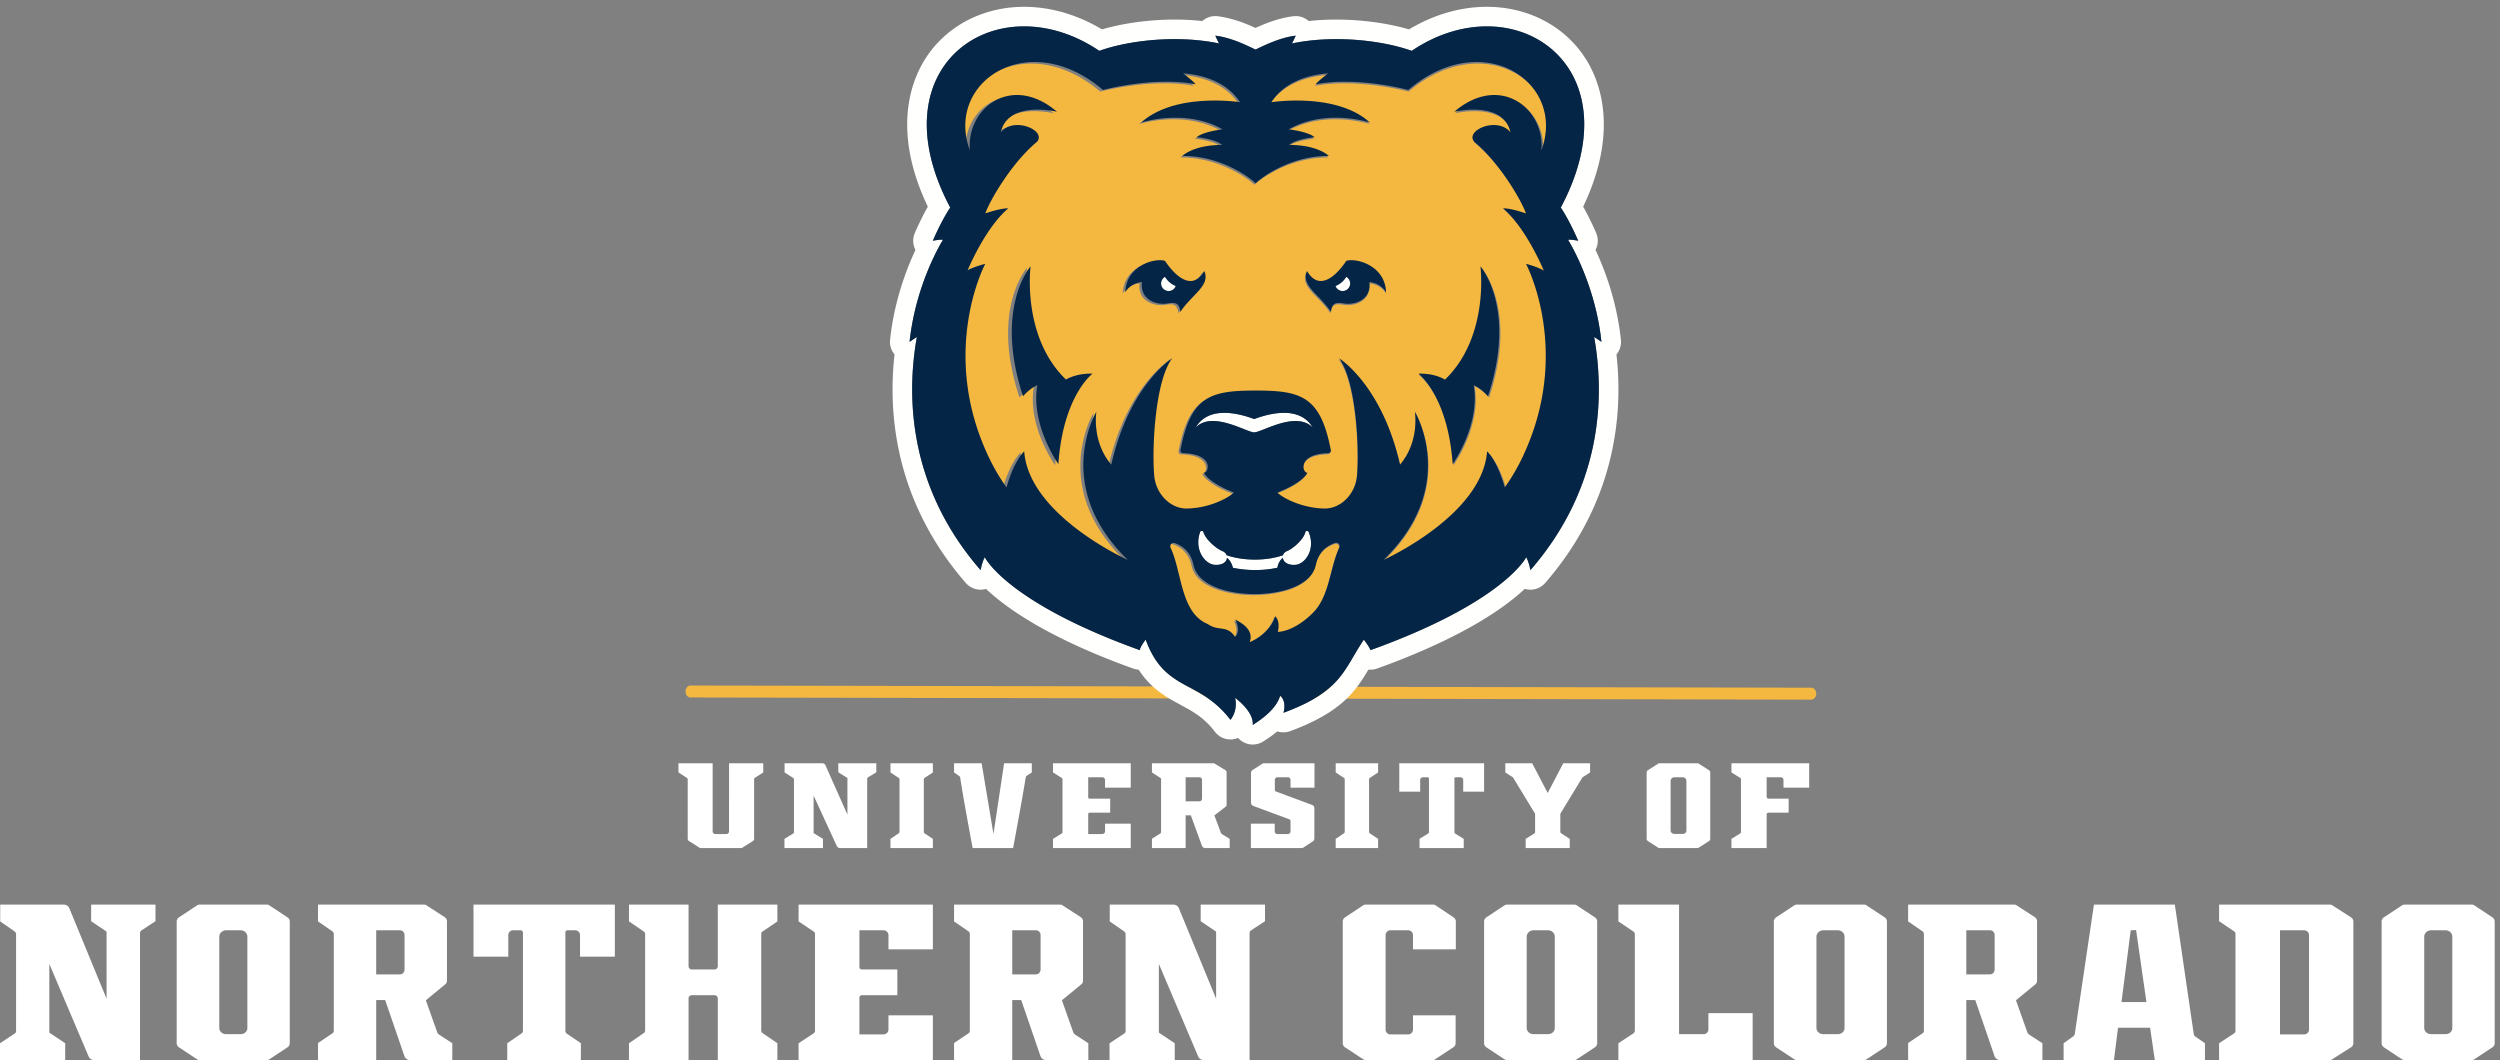 <svg width="283" height="120" viewBox="0 0 283 120" xmlns="http://www.w3.org/2000/svg"><rect x="0" y="0" width="283" height="120" fill="#808080" stroke="none"/><g fill="none" fill-rule="evenodd"><path d="M84.032 95.96a.395.395 0 0 1-.17.04h-4.51a.313.313 0 0 1-.17-.04l-1.191-.754a.304.304 0 0 1-.142-.246v-6.742a.189.189 0 0 0-.099-.164l-.95-.614V86.4h3.872v7.713c0 .163.141.3.311.3h1.234c.17 0 .311-.137.311-.3V86.4H86.4v1.04l-.95.614c-.057.028-.085.096-.085.164v6.742a.302.302 0 0 1-.142.246l-1.191.753M95.112 96a.411.411 0 0 1-.387-.233L92.1 90.065v4.238l1.061.657V96H88.8v-1.04l.99-.601c.058-.027.087-.097.087-.164v-5.977c0-.054-.044-.122-.101-.164l-.961-.614V86.4h4.246c.172 0 .33.096.387.246l2.481 5.566v-4.144l-1.033-.643V86.4H99.2v1.025l-.946.574a.193.193 0 0 0-.087.165V96h-3.055M100.8 96v-1.04l.927-.628c.055-.042.097-.11.097-.165v-5.949a.19.19 0 0 0-.097-.164l-.927-.614V86.4h4.8v1.04l-.927.614a.19.19 0 0 0-.096.164v5.949c0 .055.028.123.082.165l.941.628V96h-4.8M110.103 96s-1.085-5.758-1.406-7.973a.285.285 0 0 0-.134-.191L108 87.44V86.4h3.12l1.34 8.013 1.206-8.013h3.134v1.04l-.576.382a.327.327 0 0 0-.12.205c-.335 2.202-1.42 7.973-1.42 7.973h-4.58M119.2 96v-1.04l.975-.601c.058-.041.101-.097.101-.164v-5.977c0-.068-.028-.122-.1-.164l-.976-.614V86.4h8.8v2.762h-2.91v-.876c0-.163-.145-.3-.319-.3h-1.585v2.27c0 .083.073.15.16.15h2.327v1.587h-2.327c-.087 0-.16.068-.16.15v2.27h1.585c.174 0 .32-.137.32-.3v-.875H128V96h-8.8M136.071 88.286c0-.163-.125-.3-.308-.3h-1.55v2.722h1.55c.183 0 .308-.137.308-.316v-2.106zm.363 7.714a.39.39 0 0 1-.377-.26l-1.256-3.446h-.588V96H130.4v-1.053l.95-.602c.056-.027.084-.096.084-.164v-5.963a.216.216 0 0 0-.083-.164l-.951-.614V86.4h6.956a.3.3 0 0 1 .168.055l1.187.724a.31.31 0 0 1 .14.26v3.651a.291.291 0 0 1-.113.233l-1.27.984.74 1.97c.014.055.07.109.125.15l.867.533V96h-2.766zM147.54 95.945a.4.4 0 0 1-.218.055H141.6v-2.762h2.698v.875c0 .163.135.3.299.3h1.192c.163 0 .299-.137.299-.3v-1.176a.207.207 0 0 0-.136-.192l-4.094-1.518c-.15-.055-.244-.22-.244-.383v-3.337c0-.136.067-.273.176-.342l1.085-.696a.356.356 0 0 1 .203-.069h5.722v2.762h-2.712v-.876c0-.163-.136-.3-.3-.3h-1.178a.302.302 0 0 0-.299.3v1.122c0 .082.055.165.137.192l4.08 1.517c.163.055.258.206.258.384v3.405c0 .136-.068.26-.176.341l-1.07.698M151.2 96v-1.04l.928-.628c.055-.042.095-.11.095-.165v-5.949a.189.189 0 0 0-.095-.164l-.928-.614V86.4h4.8v1.04l-.926.614a.189.189 0 0 0-.097.164v5.949c0 .055.028.123.083.165l.94.628V96h-4.8M160.692 96v-1.04l.965-.601c.058-.041.101-.097.101-.164v-6.072c0-.069-.071-.137-.144-.137h-.533c-.173 0-.317.137-.317.3v1.328H158.4V86.4h9.6v3.214h-2.364v-1.328c0-.163-.144-.3-.317-.3h-.533c-.086 0-.145.068-.145.11v6.099c0 .067.03.123.087.164l.966.601V96h-5.002M172.707 96v-1.04l.951-.588a.23.23 0 0 0 .116-.191v-2.065l-2.48-4.076a.127.127 0 0 0-.087-.081l-.807-.52V86.4h3.041l1.76 3.364 1.758-3.364H180v1.04l-.806.519a.129.129 0 0 0-.087.081l-2.479 4.076v2.05c0 .07.043.124.1.166l.967.628V96h-4.988M190.902 88.383c0-.22-.19-.397-.434-.397h-.923c-.23 0-.433.178-.433.397v5.633c0 .22.203.384.433.384h.923c.244 0 .434-.165.434-.384v-5.633zm1.41 7.562a.294.294 0 0 1-.163.055h-4.298a.337.337 0 0 1-.163-.055l-1.153-.739a.31.31 0 0 1-.135-.259v-7.494c0-.11.053-.205.135-.26l1.153-.738a.329.329 0 0 1 .163-.055h4.298c.068 0 .122.027.163.055l1.153.739c.082.054.135.15.135.259v7.494a.31.31 0 0 1-.135.26l-1.153.738zM196 96v-1.04l.975-.601c.058-.041.101-.097.101-.164v-5.977a.194.194 0 0 0-.087-.164L196 87.44V86.4h8.8v2.762h-2.909v-.876c0-.163-.145-.3-.32-.3h-1.586v2.216c0 .109.088.204.22.204h2.269v1.587h-2.27c-.13 0-.219.096-.219.205V96H196M10.681 120a.69.69 0 0 1-.656-.426L5.584 109.12v7.773l1.796 1.203V120H0v-1.905l1.675-1.104c.096-.05.145-.175.145-.3v-10.956c0-.1-.072-.226-.17-.301l-1.626-1.129V102.4H7.21c.291 0 .558.176.654.452l4.2 10.204v-7.598l-1.747-1.177V102.4H17.6v1.88l-1.603 1.053a.364.364 0 0 0-.146.302V120h-5.17M28.002 106.035c0-.4-.337-.727-.77-.727h-1.64c-.41 0-.77.327-.77.727v10.33c0 .401.36.702.77.702h1.64c.433 0 .77-.3.77-.702v-10.33zM30.51 119.9a.5.5 0 0 1-.29.1H22.58a.57.57 0 0 1-.289-.1l-2.05-1.354a.576.576 0 0 1-.24-.476v-13.74c0-.2.096-.376.24-.476l2.05-1.354a.58.58 0 0 1 .289-.1h7.641c.121 0 .218.05.29.1l2.048 1.354a.58.58 0 0 1 .242.477v13.74c0 .2-.097.375-.242.475L30.51 119.9zM45.795 105.86c0-.3-.217-.552-.53-.552h-2.68v4.99h2.68c.313 0 .53-.25.53-.577v-3.86zm.628 14.14a.676.676 0 0 1-.652-.476l-2.171-6.318h-1.014V120H36v-1.93l1.64-1.103c.097-.05.145-.175.145-.301v-10.931c0-.1-.048-.226-.146-.301L36 104.305V102.4h12.014c.121 0 .218.05.29.1l2.051 1.33c.145.1.241.275.241.475V111a.541.541 0 0 1-.193.426l-2.196 1.805 1.28 3.61c.024.1.12.201.217.276l1.496.978V120h-4.777zM57.42 120v-1.905l1.61-1.104c.096-.075.168-.175.168-.3V105.56c0-.126-.12-.252-.241-.252h-.89c-.287 0-.527.252-.527.553v2.431H53.6V102.4h16v5.892h-3.94v-2.431a.546.546 0 0 0-.53-.553h-.888c-.144 0-.24.126-.24.2v11.182c0 .126.048.226.144.301l1.61 1.104V120H57.42M81.255 120v-6.97c0-.2-.173-.375-.37-.375h-2.57a.367.367 0 0 0-.37.375V120H71.2v-1.905l1.68-1.153a.359.359 0 0 0 .149-.3v-10.907a.35.35 0 0 0-.173-.301l-1.656-1.129V102.4h6.745v6.97c0 .2.149.376.37.376h2.57c.197 0 .37-.175.37-.376v-6.97H88v1.905l-1.656 1.129c-.123.05-.172.175-.172.301v10.907c0 .099.05.225.148.3l1.68 1.153V120h-6.745M90.4 120v-1.905l1.683-1.104c.101-.075.177-.175.177-.3v-10.956a.327.327 0 0 0-.177-.301l-1.683-1.129V102.4h15.2v5.065h-5.025v-1.604a.558.558 0 0 0-.553-.553h-2.737v4.163c0 .15.125.275.275.275h4.02v2.909h-4.02a.278.278 0 0 0-.275.275v4.163h2.737a.558.558 0 0 0 .553-.553v-1.604h5.025V120H90.4M117.795 105.86c0-.3-.217-.552-.53-.552h-2.679v4.99h2.679c.313 0 .53-.25.53-.577v-3.86zm.628 14.14a.676.676 0 0 1-.652-.476l-2.171-6.318h-1.014V120H108v-1.93l1.64-1.103c.097-.05.145-.175.145-.301v-10.931c0-.1-.048-.226-.145-.301l-1.64-1.129V102.4h12.015c.12 0 .217.05.29.1l2.05 1.33c.146.1.242.275.242.475V111a.541.541 0 0 1-.193.426l-2.196 1.805 1.28 3.61c.024.1.12.201.217.276l1.495.978V120h-4.777zM136.282 120a.69.69 0 0 1-.656-.426l-4.442-10.455v7.773l1.796 1.203V120h-7.38v-1.905l1.675-1.104c.096-.05.145-.175.145-.3v-10.956c0-.1-.072-.226-.17-.301l-1.626-1.129V102.4h7.186c.291 0 .559.176.655.452l4.2 10.204v-7.598l-1.748-1.177V102.4h7.283v1.88l-1.602 1.053a.364.364 0 0 0-.146.302V120h-5.17M162.472 119.9c-.072.076-.194.1-.29.1h-7.59c-.12 0-.193-.05-.29-.1l-2.06-1.354a.564.564 0 0 1-.242-.451v-13.79c0-.174.096-.35.241-.45l2.086-1.38a.507.507 0 0 1 .291-.075h7.588c.097 0 .218.025.29.075l2.062 1.38c.145.1.242.276.242.45v3.16h-4.849v-1.604a.548.548 0 0 0-.533-.553h-2.037a.549.549 0 0 0-.533.553v10.68c0 .3.243.552.533.552h2.037a.548.548 0 0 0 .533-.553v-1.604h4.825v3.159a.562.562 0 0 1-.243.45l-2.06 1.355M176.002 106.035c0-.4-.336-.727-.77-.727h-1.64c-.41 0-.77.327-.77.727v10.33c0 .401.36.702.77.702h1.64c.434 0 .77-.3.77-.702v-10.33zm2.508 13.865a.5.5 0 0 1-.29.1h-7.641a.57.57 0 0 1-.289-.1l-2.05-1.354a.576.576 0 0 1-.24-.476v-13.74c0-.2.097-.376.24-.476l2.05-1.354a.58.58 0 0 1 .289-.1h7.641c.121 0 .218.05.29.1l2.05 1.354c.143.1.24.277.24.477v13.74c0 .2-.097.375-.24.475l-2.05 1.354zM183.2 120v-1.905l1.686-1.104a.424.424 0 0 0 .177-.325v-10.907a.426.426 0 0 0-.177-.325l-1.686-1.129V102.4h6.87v14.667h2.768a.541.541 0 0 0 .553-.551v-1.831h5.009V120h-15.2M208.802 106.035c0-.4-.336-.727-.77-.727h-1.64c-.41 0-.77.327-.77.727v10.33c0 .401.36.702.77.702h1.64c.434 0 .77-.3.77-.702v-10.33zm2.508 13.865a.5.5 0 0 1-.29.1h-7.641a.57.57 0 0 1-.289-.1l-2.05-1.354a.576.576 0 0 1-.24-.476v-13.74c0-.2.097-.376.24-.476l2.05-1.354a.58.58 0 0 1 .289-.1h7.641c.121 0 .218.05.29.1l2.05 1.354c.143.1.24.277.24.477v13.74c0 .2-.097.375-.24.475l-2.05 1.354zM225.795 105.86c0-.3-.217-.552-.53-.552h-2.68v4.99h2.68c.313 0 .53-.25.53-.577v-3.86zm.628 14.14a.676.676 0 0 1-.651-.476l-2.172-6.318h-1.014V120H216v-1.93l1.64-1.103c.097-.05.146-.175.146-.301v-10.931c0-.1-.05-.226-.146-.301l-1.64-1.129V102.4h12.015c.12 0 .218.05.29.1l2.05 1.33c.145.1.241.275.241.475V111a.543.543 0 0 1-.192.426l-2.197 1.805 1.28 3.61c.024.1.12.201.217.276l1.496.978V120h-4.777zM241.807 105.284l-.609.024-1.047 8.124h2.825l-1.17-8.148zM243.926 120l-.536-3.66h-3.629l-.463 3.66H233.6v-1.905l1.12-.802c.073-.05.122-.151.146-.25l2.168-14.643h9.157l2.142 14.667a.523.523 0 0 0 .146.25l1.121.778V120h-5.674zM261.383 105.86a.556.556 0 0 0-.551-.552h-2.735v11.785h2.735c.301 0 .55-.252.55-.553v-10.68zm2.633 14.04a.372.372 0 0 1-.275.1H251.2v-1.905l1.68-1.104a.355.355 0 0 0 .176-.3v-10.956c0-.126-.05-.25-.15-.301l-1.706-1.153V102.4h12.516c.126 0 .225.025.3.075l2.133 1.38c.15.1.251.276.251.45v13.79a.56.56 0 0 1-.25.45l-2.134 1.355zM277.602 106.035c0-.4-.337-.727-.77-.727h-1.64c-.41 0-.77.327-.77.727v10.33c0 .401.36.702.77.702h1.64c.433 0 .77-.3.77-.702v-10.33zm2.508 13.865a.5.5 0 0 1-.29.1h-7.641a.568.568 0 0 1-.289-.1l-2.05-1.354a.576.576 0 0 1-.24-.476v-13.74c0-.2.096-.376.24-.476l2.05-1.354c.072-.05.192-.1.289-.1h7.641c.121 0 .218.05.29.1l2.048 1.354a.58.58 0 0 1 .242.477v13.74c0 .2-.097.375-.242.475l-2.048 1.354z" fill="#FFF"/><path d="M205.032 79.2l-126.865-.246c-.314-.001-.567-.304-.567-.678 0-.374.255-.676.568-.676l126.865.246c.314.001.568.304.567.678 0 .374-.254.676-.568.676M167.704 30.31s1.05 7.95-4.053 12.804c-1.368-.79-3.033-.67-3.033-.67s3.352 2.435 3.91 10.223c0 0 3.189-4.426 2.405-8.928.633.287 1.18.75 1.631 1.255 3.334-9.995-.86-14.684-.86-14.684zm-17.09 5.155c.095-1.195.815-1.06 1.465-.961 1.431.22 3.17-.535 2.923-2.428 1.404.161 1.905 1.158 1.905 1.158-.099-3.087-3.518-3.919-4.551-3.542 0 0-2.65 4.237-4.482 1.139-.738 1.653 1.426 2.651 2.74 4.634zm-14.488-4.634c-1.83 3.098-4.481-1.139-4.481-1.139-1.034-.377-4.453.455-4.552 3.542 0 0 .501-.997 1.906-1.158-.246 1.893 1.492 2.648 2.922 2.428.65-.1 1.37-.234 1.465.961 1.314-1.983 3.478-2.98 2.74-4.634zm-12.774 11.613s-1.665-.12-3.034.67c-5.102-4.854-4.052-12.804-4.052-12.804s-4.195 4.689-.86 14.684c.452-.505.997-.968 1.631-1.255-.783 4.502 2.404 8.928 2.404 8.928.559-7.788 3.91-10.223 3.91-10.223zm49.556-12.428c.11.168 5.54 10.528-.817 22.712l-.002-.006a20.785 20.785 0 0 1-1.609 2.583s-.66-2.667-2.014-4.084c-.539 7.26-11.84 12.282-11.84 12.282 8.694-8.37 3.583-16.759 3.583-16.759s.571 3.343-1.7 5.984c-2.083-9.052-6.968-12.026-6.968-12.026 1.927 2.496 2.336 10 2.057 13.245-.185 2.16-1.908 3.765-3.712 3.744-2.52-.03-4.757-1.162-5.401-1.806 0 0 2.748-.985 3.442-2.248-.56.102-1.259-2.13 2.426-2.207.26-.087.298-.27.209-.502l.004.001c-1.182-5.945-3.409-6.578-8.566-6.578-5.157 0-7.384.633-8.566 6.578h.004c-.088.23-.052.414.21.5 3.683.077 2.986 2.31 2.426 2.208.694 1.263 3.441 2.248 3.441 2.248-.643.644-2.88 1.775-5.402 1.806-1.803.021-3.526-1.584-3.712-3.744-.278-3.245.132-10.75 2.058-13.245 0 0-4.884 2.974-6.968 12.026-2.272-2.64-1.699-5.984-1.699-5.984s-5.112 8.388 3.582 16.759c0 0-11.3-5.023-11.84-12.282-1.354 1.417-2.013 4.084-2.013 4.084a20.79 20.79 0 0 1-1.61-2.583l-.002.006c-6.357-12.184-.928-22.544-.818-22.712-1.536.42-2.038.768-2.038.768s1.984-4.796 4.662-7.038c-.905-.028-2.624.576-2.624.576.48-1.403 2.99-5.711 5.895-8.09 1.166-1.274-2.622-2.927-4.124-1.082.822-3.657 6.421-2.328 6.421-2.328-5.175-4.377-10.376-.42-9.957 4.376-2.892-7.7 6.686-14.05 15.22-6.833 0 0 5.74-1.557 10.596-.65-.388-.459-1.44-1.234-1.44-1.234.443.055 4.505.194 6.506 3.265 0 0-7.443-1.165-11.27 2.298 0 0 5.005-1.636 9.28.77 0 0-2.16.23-2.963.887 0 0 2.099.187 2.91.874-3.293 0-4.537 1.245-4.537 1.245 4.579-.025 7.96 2.654 8.372 3.098.413-.444 3.793-3.123 8.372-3.098 0 0-1.245-1.245-4.538-1.245.812-.687 2.912-.874 2.912-.874-.804-.657-2.964-.887-2.964-.887 4.276-2.406 9.281-.77 9.281-.77-3.827-3.463-11.271-2.298-11.271-2.298 2.002-3.071 6.064-3.21 6.507-3.265 0 0-1.052.775-1.44 1.234 4.856-.907 10.595.65 10.595.65 8.534-7.218 18.112-.868 15.22 6.833.42-4.797-4.783-8.753-9.957-4.376 0 0 5.599-1.329 6.421 2.328-1.502-1.845-5.29-.192-4.124 1.082 2.904 2.379 5.414 6.687 5.895 8.09 0 0-1.719-.604-2.624-.576 2.678 2.242 4.662 7.038 4.662 7.038s-.501-.349-2.039-.768zM151.09 61.58a.383.383 0 0 1 .473.523c-1.11 2.438-1.093 5.545-3.073 7.45-2.234 2.153-3.957 2.087-3.957 2.087.166-.626.124-1.4-.304-1.768-.362 1.224-1.503 2.357-2.908 2.928.58-1.551-1.349-2.36-1.629-2.545l-.02.003c.092.172.636 1.25-.015 1.957-.946-1.404-1.885-.586-3.121-1.455-3.128-1.253-2.96-5.918-4.259-8.625-.15-.311.15-.648.472-.533 1.22.436 1.876 1.277 2.146 2.48.555 2.477 4.23 3.286 6.992 3.286 2.763 0 6.437-.81 6.992-3.286.274-1.224.948-2.074 2.21-2.502z" fill="#F4B740"/><path d="M151.176 32.376a.857.857 0 1 0 1.218-1.042 2.479 2.479 0 0 1-1.218 1.042zm-19.293-1.042a.858.858 0 1 0 1.217 1.042 2.477 2.477 0 0 1-1.217-1.042zm6.974 31.522c.853.29 1.939.49 3.198.49 1.26 0 2.336-.202 3.176-.492.057-.195.208-.369.471-.475.662-.267 1.895-1.336 2.066-2.164.028-.136.31-.144.365-.01.838 2.013-.407 3.649-1.49 3.734-.815.065-1.37-.282-1.433-.797a1.867 1.867 0 0 0-.612 1.128 12.05 12.05 0 0 1-2.515.26c-.895 0-1.749-.093-2.526-.258a1.977 1.977 0 0 0-.667-1.13c-.039.515-.57.86-1.395.797-1.096-.082-2.365-1.72-1.636-3.735.048-.133.33-.125.365.011.215.828 1.464 1.897 2.138 2.164.27.106.427.281.495.477zm9.742-14.462c-1.441-2.42-4.687-1.683-6.626-.956-1.938-.727-5.184-1.464-6.625.956 1.897-1.93 5.76.549 6.625.549.866 0 4.73-2.479 6.626-.549zM168.315.772c-2.991 0-6.02.88-8.82 2.556-2.381-.703-5.363-1.112-8.213-1.112-1.074 0-2.122.056-3.135.166a2.21 2.21 0 0 0-1.403-.559h-.153c-.079.004-.157.01-.233.021-1.64.212-3.14.817-4.236 1.318-1.104-.506-2.62-1.116-4.275-1.323a2.22 2.22 0 0 0-1.75.543 28.972 28.972 0 0 0-3.135-.166c-2.85 0-5.832.41-8.213 1.112-2.8-1.675-5.828-2.556-8.82-2.556-4.786 0-9.023 2.291-11.335 6.13-1.358 2.254-2.009 4.985-1.884 7.898.118 2.74.898 5.626 2.321 8.594-.823 1.453-1.447 2.923-1.48 3a2.214 2.214 0 0 0 .081 1.898c-1.035 2.204-2.413 5.814-2.875 10.174a2.22 2.22 0 0 0 .504 1.654c-.414 3.68-.253 7.311.48 10.824 1.153 5.516 3.705 10.578 7.586 15.045a2.218 2.218 0 0 0 2.29.674c2.369 2.24 7.172 5.603 16.655 9.016a2.2 2.2 0 0 0 .625.127c1.417 2.189 3.16 3.129 4.745 3.984 1.421.766 2.65 1.429 3.885 3.044a2.218 2.218 0 0 0 1.756.87h.004c.3 0 .592-.061.86-.174a2.218 2.218 0 0 0 2.849.405c.492-.312 1.05-.69 1.597-1.145a2.235 2.235 0 0 0 1.465-.026c5.765-2.133 7.373-4.482 8.847-6.966a2.221 2.221 0 0 0 .982-.12c9.508-3.42 14.338-6.788 16.72-9.02a2.32 2.32 0 0 0 .637.093c.633 0 1.246-.271 1.673-.762 3.881-4.467 6.433-9.529 7.585-15.045.734-3.513.895-7.144.481-10.824.38-.453.569-1.048.504-1.654-.462-4.36-1.84-7.972-2.876-10.175a2.21 2.21 0 0 0 .083-1.896c-.033-.077-.658-1.548-1.48-3 1.422-2.97 2.202-5.856 2.32-8.595.125-2.913-.525-5.644-1.883-7.899-2.31-3.838-6.549-6.129-11.336-6.129zm0 2.215c8.46 0 14.841 8.31 8.366 20.509 1.034 1.547 1.971 3.761 1.971 3.761s-.573-.123-.957-.123c-.074 0-.14.005-.195.015 0 0 3.07 4.832 3.783 11.55l-.825-.555c1.245 6.992.827 17.139-7.214 26.393-.222-1.077-.475-1.46-.475-1.46 0 .001-2.52 5.081-17.632 10.519 0 0-.092-.332-.753-1.185-2.319 3.448-2.508 5.838-9.096 8.276.193-.671.157-1.49-.375-1.918-.449 1.422-1.86 2.507-3.104 3.295.144-1.534-1.994-3.062-1.994-3.062s.376 1.317-.528 2.487c-3.545-4.636-7.42-3.113-9.597-9.083-.661.852-.668 1.19-.668 1.19-15.112-5.438-17.547-10.518-17.547-10.518s-.253.382-.475 1.46c-8.04-9.255-8.459-19.402-7.214-26.394l-.825.555c.713-6.718 3.783-11.55 3.783-11.55a1.051 1.051 0 0 0-.194-.015c-.385 0-.958.123-.958.123s.937-2.215 1.972-3.761c-6.476-12.198-.093-20.51 8.365-20.51 2.742 0 5.702.873 8.513 2.77 2.043-.741 5.18-1.325 8.52-1.325 1.666 0 3.383.145 5.04.488-.247-.44-.43-.883-.43-.883 1.832.23 3.548 1.1 4.55 1.576 1.002-.476 2.718-1.346 4.55-1.576 0 0-.183.443-.429.883 1.656-.343 3.374-.488 5.039-.488 3.341 0 6.477.584 8.52 1.326 2.81-1.897 5.772-2.77 8.513-2.77z" fill="#FFFFFE"/><path d="M120.674 42.972c-5.052-4.859-4.012-12.818-4.012-12.818s-4.153 4.694-.852 14.7c.448-.505.987-.97 1.615-1.256-.775 4.507 2.38 8.936 2.38 8.936.553-7.796 3.872-10.233 3.872-10.233s-1.649-.121-3.003.67zM133.1 32.376a2.477 2.477 0 0 1-1.217-1.042.858.858 0 1 0 1.217 1.042zm3.223-1.7c.73 1.655-1.412 2.654-2.712 4.639-.094-1.196-.807-1.062-1.451-.962-1.416.22-3.137-.535-2.893-2.43-1.39.16-1.887 1.159-1.887 1.159.099-3.091 3.483-3.923 4.506-3.546 0 0 2.625 4.24 4.437 1.14zm38.161-13.647c2.864-7.709-6.618-14.065-15.067-6.842 0 0-5.682-1.557-10.49-.649.385-.46 1.427-1.236 1.427-1.236-.439.056-4.46.195-6.442 3.269 0 0 7.37-1.166 11.158 2.3 0 0-4.955-1.637-9.187.771 0 0 2.138.23 2.933.889 0 0-2.078.186-2.882.874 3.26 0 4.493 1.247 4.493 1.247-4.534-.026-7.88 2.656-8.29 3.101-.408-.445-3.754-3.127-8.287-3.101 0 0 1.232-1.247 4.492-1.247-.804-.688-2.882-.874-2.882-.874.796-.658 2.933-.889 2.933-.889-4.232-2.408-9.187-.77-9.187-.77 3.79-3.467 11.158-2.301 11.158-2.301-1.981-3.074-6.003-3.213-6.441-3.269 0 0 1.041.777 1.426 1.236-4.807-.908-10.49.65-10.49.65-8.449-7.224-17.93-.868-15.067 6.84-.416-4.8 4.734-8.76 9.857-4.38 0 0-5.543-1.33-6.358 2.33 1.488-1.846 5.238-.191 4.084 1.084-2.876 2.381-5.36 6.694-5.836 8.098 0 0 1.701-.604 2.598-.576-2.652 2.244-4.616 7.045-4.616 7.045s.497-.35 2.018-.769c-.109.168-5.484 10.54.809 22.735l.002-.005a20.85 20.85 0 0 0 1.594 2.586s.653-2.67 1.994-4.088c.533 7.266 11.72 12.294 11.72 12.294-8.606-8.38-3.546-16.776-3.546-16.776s-.566 3.346 1.682 5.99c2.063-9.062 6.899-12.039 6.899-12.039-1.907 2.498-2.313 10.01-2.037 13.26.183 2.162 1.89 3.768 3.674 3.747 2.496-.03 4.711-1.163 5.348-1.808 0 0-2.72-.986-3.407-2.25.555.102 1.245-2.133-2.402-2.21-.258-.087-.295-.27-.207-.502l-.005.001c1.171-5.95 3.376-6.585 8.48-6.585 5.106 0 7.31.634 8.481 6.585h-.004c.088.23.051.414-.207.501-3.647.077-2.956 2.312-2.401 2.21-.687 1.264-3.408 2.25-3.408 2.25.637.645 2.852 1.777 5.348 1.808 1.785.021 3.49-1.585 3.674-3.748.276-3.249-.129-10.76-2.037-13.259 0 0 4.837 2.977 6.899 12.038 2.248-2.642 1.682-5.99 1.682-5.99s5.06 8.398-3.546 16.777c0 0 11.188-5.028 11.72-12.294 1.341 1.417 1.995 4.088 1.995 4.088a20.845 20.845 0 0 0 1.593-2.586l.002.005c6.293-12.196.918-22.567.809-22.735 1.522.42 2.018.769 2.018.769s-1.964-4.801-4.615-7.045c.896-.028 2.598.576 2.598.576-.477-1.404-2.961-5.717-5.837-8.098-1.153-1.275 2.596-2.93 4.083-1.083-.814-3.66-6.356-2.33-6.356-2.33 5.122-4.382 10.273-.422 9.856 4.38zM148.6 48.394c-1.441-2.42-4.687-1.683-6.626-.956-1.938-.727-5.184-1.464-6.625.956 1.897-1.93 5.76.549 6.625.549.866 0 4.73-2.479 6.626-.549zm-9.742 14.462c-.068-.196-.226-.37-.495-.477-.674-.267-1.923-1.336-2.138-2.164-.035-.136-.317-.144-.365-.01-.73 2.013.54 3.652 1.636 3.734.826.063 1.356-.282 1.395-.797.381.317.592.745.667 1.13.777.165 1.631.257 2.526.257.896 0 1.744-.094 2.515-.26.057-.385.247-.811.612-1.127.063.515.618.862 1.433.797 1.083-.085 2.328-1.72 1.49-3.735-.056-.133-.337-.125-.365.011-.17.828-1.404 1.897-2.066 2.164-.263.106-.414.28-.471.475-.84.29-1.915.492-3.176.492-1.26 0-2.345-.2-3.198-.49zm12.28-1.399c-1.25.428-1.917 1.28-2.189 2.504-.549 2.48-4.187 3.29-6.921 3.29-2.735 0-6.373-.81-6.923-3.29-.267-1.204-.917-2.046-2.125-2.482-.318-.115-.615.222-.467.534 1.287 2.71 1.12 7.379 4.216 8.633 1.224.87 2.154.052 3.09 1.457.645-.708.107-1.787.015-1.96l.02-.002c.278.186 2.187.995 1.613 2.548 1.39-.572 2.52-1.706 2.879-2.931.423.368.465 1.143.3 1.769 0 0 1.706.066 3.918-2.088 1.96-1.907 1.944-5.018 3.042-7.458a.382.382 0 0 0-.468-.524zm29.32-23.313c1.246 6.992.828 17.139-7.213 26.393-.222-1.077-.475-1.46-.475-1.46 0 .001-2.52 5.081-17.632 10.519 0 0-.092-.332-.753-1.185-2.319 3.448-2.508 5.838-9.096 8.276.193-.671.157-1.49-.375-1.918-.449 1.422-1.86 2.507-3.104 3.295.144-1.534-1.994-3.062-1.994-3.062s.376 1.317-.528 2.487c-3.545-4.636-7.42-3.113-9.597-9.083-.661.852-.668 1.19-.668 1.19-15.112-5.438-17.547-10.518-17.547-10.518s-.253.382-.475 1.46c-8.04-9.255-8.459-19.402-7.214-26.394l-.825.555c.713-6.718 3.783-11.55 3.783-11.55-.34-.066-1.152.108-1.152.108s.937-2.215 1.972-3.761c-8.575-16.152 5.395-25.49 16.878-17.74 3.06-1.11 8.578-1.87 13.56-.837-.247-.44-.43-.883-.43-.883 1.832.23 3.548 1.1 4.55 1.576 1.002-.476 2.718-1.346 4.55-1.576 0 0-.183.443-.429.883 4.981-1.032 10.499-.274 13.559.838 11.483-7.75 25.453 1.587 16.879 17.739 1.034 1.547 1.971 3.761 1.971 3.761s-.811-.174-1.15-.108c0 0 3.068 4.832 3.78 11.55l-.824-.555zm-27.617-6.101a.855.855 0 0 0-.446-.709 2.479 2.479 0 0 1-1.218 1.042.857.857 0 0 0 1.664-.333zm4.055 1.039s-.496-.998-1.886-1.16c.244 1.896-1.476 2.65-2.893 2.43-.643-.099-1.356-.233-1.45.963-1.301-1.985-3.444-2.984-2.713-4.64 1.813 3.102 4.437-1.139 4.437-1.139 1.023-.377 4.408.455 4.505 3.546zm6.677 9.89c5.052-4.859 4.013-12.818 4.013-12.818s4.152 4.694.851 14.7c-.447-.505-.988-.97-1.614-1.256.775 4.507-2.38 8.936-2.38 8.936-.554-7.796-3.873-10.233-3.873-10.233s1.65-.121 3.003.67z" fill="#042546"/></g></svg>